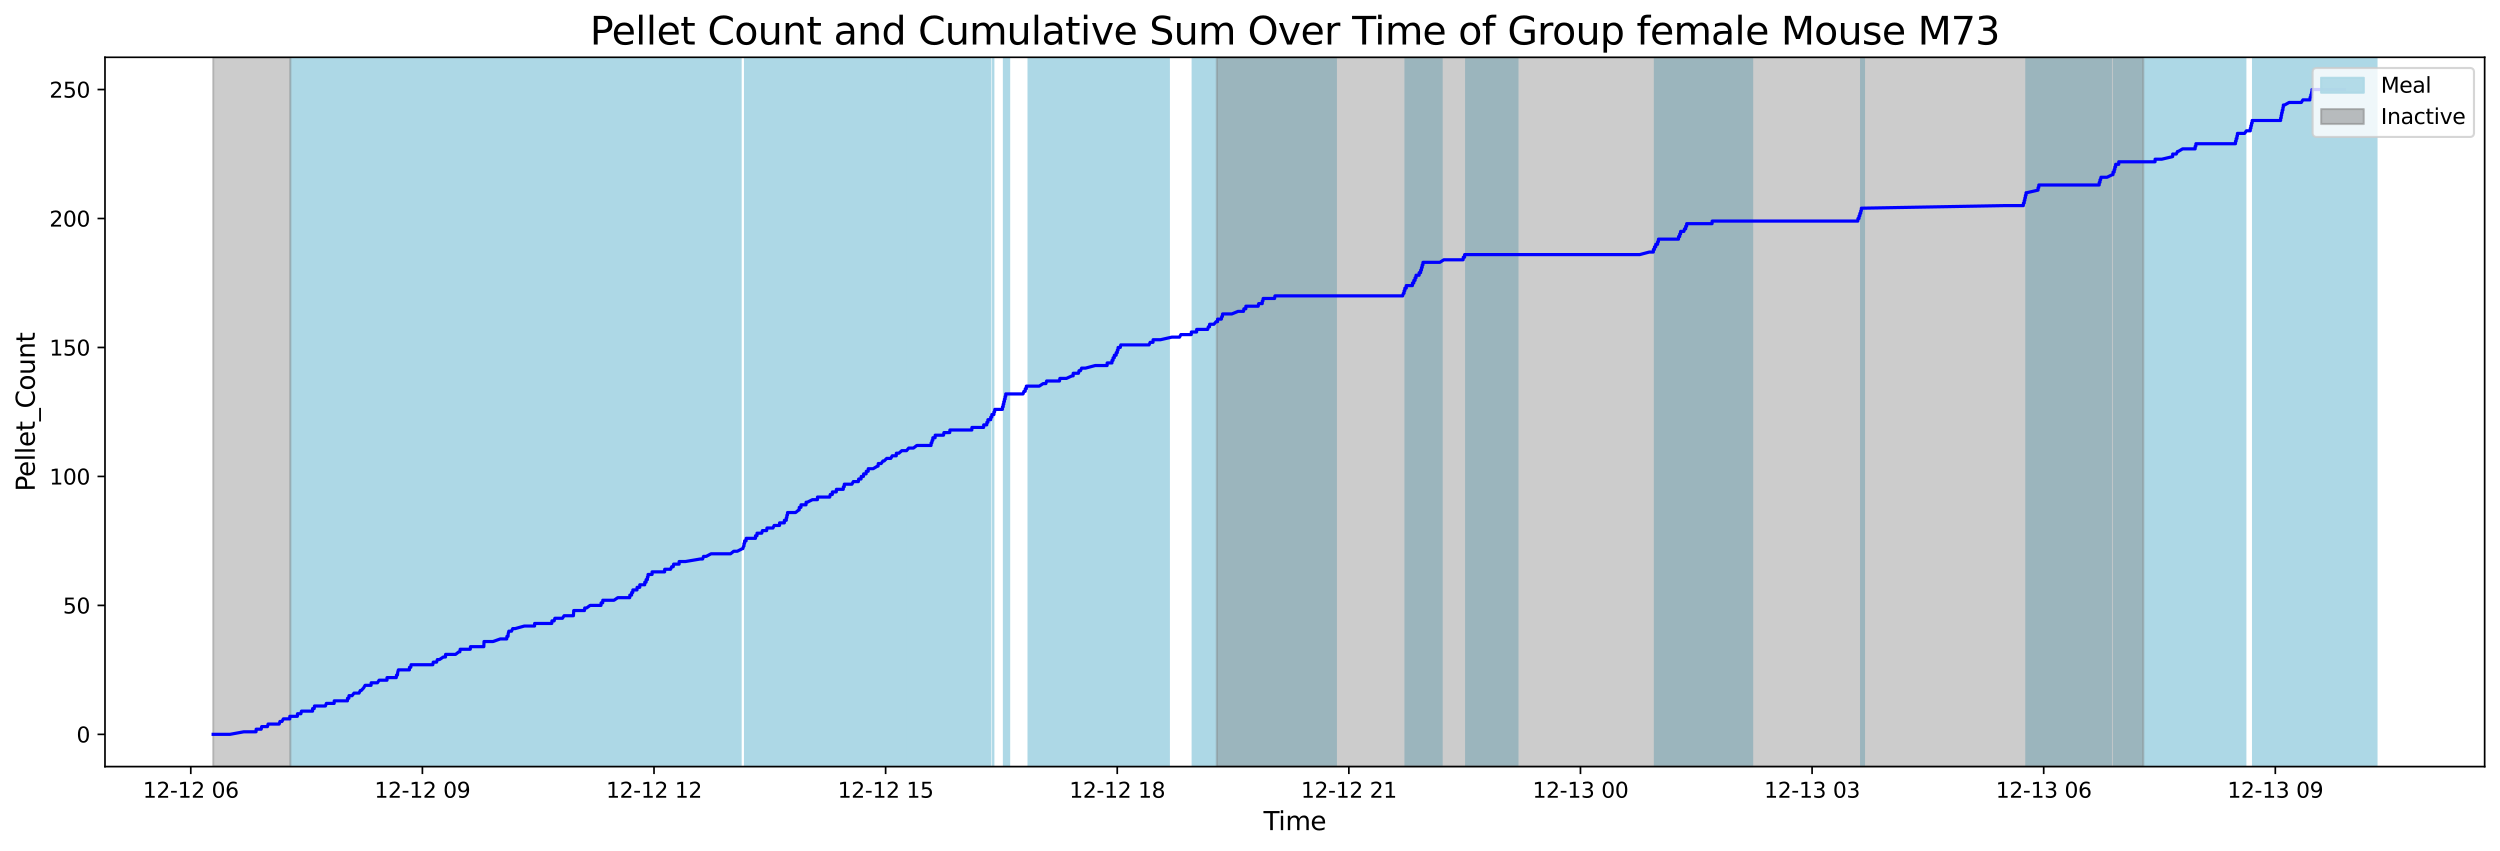 <?xml version="1.0" encoding="utf-8" standalone="no"?>
<!DOCTYPE svg PUBLIC "-//W3C//DTD SVG 1.1//EN"
  "http://www.w3.org/Graphics/SVG/1.1/DTD/svg11.dtd">
<svg xmlns:xlink="http://www.w3.org/1999/xlink" width="1172.435pt" height="399.009pt" viewBox="0 0 1172.435 399.009" xmlns="http://www.w3.org/2000/svg" version="1.1">
 <defs>
  <style type="text/css">*{stroke-linejoin: round; stroke-linecap: butt}</style>
 </defs>
 <g id="figure_1">
  <g id="patch_1">
   <path d="M 0 399.009 
L 1172.435 399.009 
L 1172.435 0 
L 0 0 
z
" style="fill: #ffffff"/>
  </g>
  <g id="axes_1">
   <g id="patch_2">
    <path d="M 49.235 359.517 
L 1165.235 359.517 
L 1165.235 26.877 
L 49.235 26.877 
z
" style="fill: #ffffff"/>
   </g>
   <g id="patch_3">
    <path d="M 160.241 359.517 
L 160.241 26.877 
L 150.719 26.877 
L 150.719 359.517 
z
" clip-path="url(#pb0c35f454e)" style="fill: #add8e6; stroke: #add8e6; stroke-linejoin: miter"/>
   </g>
   <g id="patch_4">
    <path d="M 167.392 359.517 
L 167.392 26.877 
L 136.395 26.877 
L 136.395 359.517 
z
" clip-path="url(#pb0c35f454e)" style="fill: #add8e6; stroke: #add8e6; stroke-linejoin: miter"/>
   </g>
   <g id="patch_5">
    <path d="M 191.268 359.517 
L 191.268 26.877 
L 165.254 26.877 
L 165.254 359.517 
z
" clip-path="url(#pb0c35f454e)" style="fill: #add8e6; stroke: #add8e6; stroke-linejoin: miter"/>
   </g>
   <g id="patch_6">
    <path d="M 205.731 359.517 
L 205.731 26.877 
L 177.49 26.877 
L 177.49 359.517 
z
" clip-path="url(#pb0c35f454e)" style="fill: #add8e6; stroke: #add8e6; stroke-linejoin: miter"/>
   </g>
   <g id="patch_7">
    <path d="M 216.01 359.517 
L 216.01 26.877 
L 188.35 26.877 
L 188.35 359.517 
z
" clip-path="url(#pb0c35f454e)" style="fill: #add8e6; stroke: #add8e6; stroke-linejoin: miter"/>
   </g>
   <g id="patch_8">
    <path d="M 206.771 359.517 
L 206.771 26.877 
L 194.76 26.877 
L 194.76 359.517 
z
" clip-path="url(#pb0c35f454e)" style="fill: #add8e6; stroke: #add8e6; stroke-linejoin: miter"/>
   </g>
   <g id="patch_9">
    <path d="M 242.441 359.517 
L 242.441 26.877 
L 210.014 26.877 
L 210.014 359.517 
z
" clip-path="url(#pb0c35f454e)" style="fill: #add8e6; stroke: #add8e6; stroke-linejoin: miter"/>
   </g>
   <g id="patch_10">
    <path d="M 249.682 359.517 
L 249.682 26.877 
L 224.933 26.877 
L 224.933 359.517 
z
" clip-path="url(#pb0c35f454e)" style="fill: #add8e6; stroke: #add8e6; stroke-linejoin: miter"/>
   </g>
   <g id="patch_11">
    <path d="M 229.25 359.517 
L 229.25 26.877 
L 229.69 26.877 
L 229.69 359.517 
z
" clip-path="url(#pb0c35f454e)" style="fill: #add8e6; stroke: #add8e6; stroke-linejoin: miter"/>
   </g>
   <g id="patch_12">
    <path d="M 269.144 359.517 
L 269.144 26.877 
L 240.814 26.877 
L 240.814 359.517 
z
" clip-path="url(#pb0c35f454e)" style="fill: #add8e6; stroke: #add8e6; stroke-linejoin: miter"/>
   </g>
   <g id="patch_13">
    <path d="M 299.075 359.517 
L 299.075 26.877 
L 269.546 26.877 
L 269.546 359.517 
z
" clip-path="url(#pb0c35f454e)" style="fill: #add8e6; stroke: #add8e6; stroke-linejoin: miter"/>
   </g>
   <g id="patch_14">
    <path d="M 324.249 359.517 
L 324.249 26.877 
L 298.077 26.877 
L 298.077 359.517 
z
" clip-path="url(#pb0c35f454e)" style="fill: #add8e6; stroke: #add8e6; stroke-linejoin: miter"/>
   </g>
   <g id="patch_15">
    <path d="M 299.089 359.517 
L 299.089 26.877 
L 298.349 26.877 
L 298.349 359.517 
z
" clip-path="url(#pb0c35f454e)" style="fill: #add8e6; stroke: #add8e6; stroke-linejoin: miter"/>
   </g>
   <g id="patch_16">
    <path d="M 302.321 359.517 
L 302.321 26.877 
L 302.856 26.877 
L 302.856 359.517 
z
" clip-path="url(#pb0c35f454e)" style="fill: #add8e6; stroke: #add8e6; stroke-linejoin: miter"/>
   </g>
   <g id="patch_17">
    <path d="M 303.5 359.517 
L 303.5 26.877 
L 304.655 26.877 
L 304.655 359.517 
z
" clip-path="url(#pb0c35f454e)" style="fill: #add8e6; stroke: #add8e6; stroke-linejoin: miter"/>
   </g>
   <g id="patch_18">
    <path d="M 347.327 359.517 
L 347.327 26.877 
L 319.051 26.877 
L 319.051 359.517 
z
" clip-path="url(#pb0c35f454e)" style="fill: #add8e6; stroke: #add8e6; stroke-linejoin: miter"/>
   </g>
   <g id="patch_19">
    <path d="M 363.01 359.517 
L 363.01 26.877 
L 356.113 26.877 
L 356.113 359.517 
z
" clip-path="url(#pb0c35f454e)" style="fill: #add8e6; stroke: #add8e6; stroke-linejoin: miter"/>
   </g>
   <g id="patch_20">
    <path d="M 382.633 359.517 
L 382.633 26.877 
L 349.393 26.877 
L 349.393 359.517 
z
" clip-path="url(#pb0c35f454e)" style="fill: #add8e6; stroke: #add8e6; stroke-linejoin: miter"/>
   </g>
   <g id="patch_21">
    <path d="M 371.075 359.517 
L 371.075 26.877 
L 369.996 26.877 
L 369.996 359.517 
z
" clip-path="url(#pb0c35f454e)" style="fill: #add8e6; stroke: #add8e6; stroke-linejoin: miter"/>
   </g>
   <g id="patch_22">
    <path d="M 409.074 359.517 
L 409.074 26.877 
L 376.208 26.877 
L 376.208 359.517 
z
" clip-path="url(#pb0c35f454e)" style="fill: #add8e6; stroke: #add8e6; stroke-linejoin: miter"/>
   </g>
   <g id="patch_23">
    <path d="M 415.541 359.517 
L 415.541 26.877 
L 383.813 26.877 
L 383.813 359.517 
z
" clip-path="url(#pb0c35f454e)" style="fill: #add8e6; stroke: #add8e6; stroke-linejoin: miter"/>
   </g>
   <g id="patch_24">
    <path d="M 402.042 359.517 
L 402.042 26.877 
L 392.457 26.877 
L 392.457 359.517 
z
" clip-path="url(#pb0c35f454e)" style="fill: #add8e6; stroke: #add8e6; stroke-linejoin: miter"/>
   </g>
   <g id="patch_25">
    <path d="M 430.044 359.517 
L 430.044 26.877 
L 396.727 26.877 
L 396.727 359.517 
z
" clip-path="url(#pb0c35f454e)" style="fill: #add8e6; stroke: #add8e6; stroke-linejoin: miter"/>
   </g>
   <g id="patch_26">
    <path d="M 437.205 359.517 
L 437.205 26.877 
L 408.326 26.877 
L 408.326 359.517 
z
" clip-path="url(#pb0c35f454e)" style="fill: #add8e6; stroke: #add8e6; stroke-linejoin: miter"/>
   </g>
   <g id="patch_27">
    <path d="M 411.182 359.517 
L 411.182 26.877 
L 408.408 26.877 
L 408.408 359.517 
z
" clip-path="url(#pb0c35f454e)" style="fill: #add8e6; stroke: #add8e6; stroke-linejoin: miter"/>
   </g>
   <g id="patch_28">
    <path d="M 446.025 359.517 
L 446.025 26.877 
L 416.814 26.877 
L 416.814 359.517 
z
" clip-path="url(#pb0c35f454e)" style="fill: #add8e6; stroke: #add8e6; stroke-linejoin: miter"/>
   </g>
   <g id="patch_29">
    <path d="M 452.945 359.517 
L 452.945 26.877 
L 425.417 26.877 
L 425.417 359.517 
z
" clip-path="url(#pb0c35f454e)" style="fill: #add8e6; stroke: #add8e6; stroke-linejoin: miter"/>
   </g>
   <g id="patch_30">
    <path d="M 464.461 359.517 
L 464.461 26.877 
L 439.375 26.877 
L 439.375 359.517 
z
" clip-path="url(#pb0c35f454e)" style="fill: #add8e6; stroke: #add8e6; stroke-linejoin: miter"/>
   </g>
   <g id="patch_31">
    <path d="M 445.671 359.517 
L 445.671 26.877 
L 438.514 26.877 
L 438.514 359.517 
z
" clip-path="url(#pb0c35f454e)" style="fill: #add8e6; stroke: #add8e6; stroke-linejoin: miter"/>
   </g>
   <g id="patch_32">
    <path d="M 463.813 359.517 
L 463.813 26.877 
L 464.082 26.877 
L 464.082 359.517 
z
" clip-path="url(#pb0c35f454e)" style="fill: #add8e6; stroke: #add8e6; stroke-linejoin: miter"/>
   </g>
   <g id="patch_33">
    <path d="M 465.847 359.517 
L 465.847 26.877 
L 465.746 26.877 
L 465.746 359.517 
z
" clip-path="url(#pb0c35f454e)" style="fill: #add8e6; stroke: #add8e6; stroke-linejoin: miter"/>
   </g>
   <g id="patch_34">
    <path d="M 473.253 359.517 
L 473.253 26.877 
L 470.813 26.877 
L 470.813 359.517 
z
" clip-path="url(#pb0c35f454e)" style="fill: #add8e6; stroke: #add8e6; stroke-linejoin: miter"/>
   </g>
   <g id="patch_35">
    <path d="M 471.758 359.517 
L 471.758 26.877 
L 471.889 26.877 
L 471.889 359.517 
z
" clip-path="url(#pb0c35f454e)" style="fill: #add8e6; stroke: #add8e6; stroke-linejoin: miter"/>
   </g>
   <g id="patch_36">
    <path d="M 504.041 359.517 
L 504.041 26.877 
L 482.365 26.877 
L 482.365 359.517 
z
" clip-path="url(#pb0c35f454e)" style="fill: #add8e6; stroke: #add8e6; stroke-linejoin: miter"/>
   </g>
   <g id="patch_37">
    <path d="M 523.719 359.517 
L 523.719 26.877 
L 507.131 26.877 
L 507.131 359.517 
z
" clip-path="url(#pb0c35f454e)" style="fill: #add8e6; stroke: #add8e6; stroke-linejoin: miter"/>
   </g>
   <g id="patch_38">
    <path d="M 537.247 359.517 
L 537.247 26.877 
L 504.154 26.877 
L 504.154 359.517 
z
" clip-path="url(#pb0c35f454e)" style="fill: #add8e6; stroke: #add8e6; stroke-linejoin: miter"/>
   </g>
   <g id="patch_39">
    <path d="M 548.159 359.517 
L 548.159 26.877 
L 520.002 26.877 
L 520.002 359.517 
z
" clip-path="url(#pb0c35f454e)" style="fill: #add8e6; stroke: #add8e6; stroke-linejoin: miter"/>
   </g>
   <g id="patch_40">
    <path d="M 522.265 359.517 
L 522.265 26.877 
L 522.967 26.877 
L 522.967 359.517 
z
" clip-path="url(#pb0c35f454e)" style="fill: #add8e6; stroke: #add8e6; stroke-linejoin: miter"/>
   </g>
   <g id="patch_41">
    <path d="M 524.049 359.517 
L 524.049 26.877 
L 525.023 26.877 
L 525.023 359.517 
z
" clip-path="url(#pb0c35f454e)" style="fill: #add8e6; stroke: #add8e6; stroke-linejoin: miter"/>
   </g>
   <g id="patch_42">
    <path d="M 588.319 359.517 
L 588.319 26.877 
L 559.327 26.877 
L 559.327 359.517 
z
" clip-path="url(#pb0c35f454e)" style="fill: #add8e6; stroke: #add8e6; stroke-linejoin: miter"/>
   </g>
   <g id="patch_43">
    <path d="M 584.071 359.517 
L 584.071 26.877 
L 568.379 26.877 
L 568.379 359.517 
z
" clip-path="url(#pb0c35f454e)" style="fill: #add8e6; stroke: #add8e6; stroke-linejoin: miter"/>
   </g>
   <g id="patch_44">
    <path d="M 604.823 359.517 
L 604.823 26.877 
L 571.979 26.877 
L 571.979 359.517 
z
" clip-path="url(#pb0c35f454e)" style="fill: #add8e6; stroke: #add8e6; stroke-linejoin: miter"/>
   </g>
   <g id="patch_45">
    <path d="M 583.725 359.517 
L 583.725 26.877 
L 578.133 26.877 
L 578.133 359.517 
z
" clip-path="url(#pb0c35f454e)" style="fill: #add8e6; stroke: #add8e6; stroke-linejoin: miter"/>
   </g>
   <g id="patch_46">
    <path d="M 626.487 359.517 
L 626.487 26.877 
L 598.958 26.877 
L 598.958 359.517 
z
" clip-path="url(#pb0c35f454e)" style="fill: #add8e6; stroke: #add8e6; stroke-linejoin: miter"/>
   </g>
   <g id="patch_47">
    <path d="M 676.083 359.517 
L 676.083 26.877 
L 659.144 26.877 
L 659.144 359.517 
z
" clip-path="url(#pb0c35f454e)" style="fill: #add8e6; stroke: #add8e6; stroke-linejoin: miter"/>
   </g>
   <g id="patch_48">
    <path d="M 663.119 359.517 
L 663.119 26.877 
L 664.492 26.877 
L 664.492 359.517 
z
" clip-path="url(#pb0c35f454e)" style="fill: #add8e6; stroke: #add8e6; stroke-linejoin: miter"/>
   </g>
   <g id="patch_49">
    <path d="M 666.427 359.517 
L 666.427 26.877 
L 667.023 26.877 
L 667.023 359.517 
z
" clip-path="url(#pb0c35f454e)" style="fill: #add8e6; stroke: #add8e6; stroke-linejoin: miter"/>
   </g>
   <g id="patch_50">
    <path d="M 667.675 359.517 
L 667.675 26.877 
L 667.632 26.877 
L 667.632 359.517 
z
" clip-path="url(#pb0c35f454e)" style="fill: #add8e6; stroke: #add8e6; stroke-linejoin: miter"/>
   </g>
   <g id="patch_51">
    <path d="M 711.634 359.517 
L 711.634 26.877 
L 687.578 26.877 
L 687.578 359.517 
z
" clip-path="url(#pb0c35f454e)" style="fill: #add8e6; stroke: #add8e6; stroke-linejoin: miter"/>
   </g>
   <g id="patch_52">
    <path d="M 808.025 359.517 
L 808.025 26.877 
L 776.095 26.877 
L 776.095 359.517 
z
" clip-path="url(#pb0c35f454e)" style="fill: #add8e6; stroke: #add8e6; stroke-linejoin: miter"/>
   </g>
   <g id="patch_53">
    <path d="M 777.084 359.517 
L 777.084 26.877 
L 777.133 26.877 
L 777.133 359.517 
z
" clip-path="url(#pb0c35f454e)" style="fill: #add8e6; stroke: #add8e6; stroke-linejoin: miter"/>
   </g>
   <g id="patch_54">
    <path d="M 821.703 359.517 
L 821.703 26.877 
L 788.681 26.877 
L 788.681 359.517 
z
" clip-path="url(#pb0c35f454e)" style="fill: #add8e6; stroke: #add8e6; stroke-linejoin: miter"/>
   </g>
   <g id="patch_55">
    <path d="M 807.661 359.517 
L 807.661 26.877 
L 791.261 26.877 
L 791.261 359.517 
z
" clip-path="url(#pb0c35f454e)" style="fill: #add8e6; stroke: #add8e6; stroke-linejoin: miter"/>
   </g>
   <g id="patch_56">
    <path d="M 872.848 359.517 
L 872.848 26.877 
L 872.806 26.877 
L 872.806 359.517 
z
" clip-path="url(#pb0c35f454e)" style="fill: #add8e6; stroke: #add8e6; stroke-linejoin: miter"/>
   </g>
   <g id="patch_57">
    <path d="M 874.157 359.517 
L 874.157 26.877 
L 873.508 26.877 
L 873.508 359.517 
z
" clip-path="url(#pb0c35f454e)" style="fill: #add8e6; stroke: #add8e6; stroke-linejoin: miter"/>
   </g>
   <g id="patch_58">
    <path d="M 974.246 359.517 
L 974.246 26.877 
L 950.311 26.877 
L 950.311 359.517 
z
" clip-path="url(#pb0c35f454e)" style="fill: #add8e6; stroke: #add8e6; stroke-linejoin: miter"/>
   </g>
   <g id="patch_59">
    <path d="M 951.127 359.517 
L 951.127 26.877 
L 950.615 26.877 
L 950.615 359.517 
z
" clip-path="url(#pb0c35f454e)" style="fill: #add8e6; stroke: #add8e6; stroke-linejoin: miter"/>
   </g>
   <g id="patch_60">
    <path d="M 989.956 359.517 
L 989.956 26.877 
L 956.589 26.877 
L 956.589 359.517 
z
" clip-path="url(#pb0c35f454e)" style="fill: #add8e6; stroke: #add8e6; stroke-linejoin: miter"/>
   </g>
   <g id="patch_61">
    <path d="M 985.18 359.517 
L 985.18 26.877 
L 985.464 26.877 
L 985.464 359.517 
z
" clip-path="url(#pb0c35f454e)" style="fill: #add8e6; stroke: #add8e6; stroke-linejoin: miter"/>
   </g>
   <g id="patch_62">
    <path d="M 1025.107 359.517 
L 1025.107 26.877 
L 991.325 26.877 
L 991.325 359.517 
z
" clip-path="url(#pb0c35f454e)" style="fill: #add8e6; stroke: #add8e6; stroke-linejoin: miter"/>
   </g>
   <g id="patch_63">
    <path d="M 994.518 359.517 
L 994.518 26.877 
L 992.486 26.877 
L 992.486 359.517 
z
" clip-path="url(#pb0c35f454e)" style="fill: #add8e6; stroke: #add8e6; stroke-linejoin: miter"/>
   </g>
   <g id="patch_64">
    <path d="M 1053.006 359.517 
L 1053.006 26.877 
L 1019.414 26.877 
L 1019.414 359.517 
z
" clip-path="url(#pb0c35f454e)" style="fill: #add8e6; stroke: #add8e6; stroke-linejoin: miter"/>
   </g>
   <g id="patch_65">
    <path d="M 1048.836 359.517 
L 1048.836 26.877 
L 1049.5 26.877 
L 1049.5 359.517 
z
" clip-path="url(#pb0c35f454e)" style="fill: #add8e6; stroke: #add8e6; stroke-linejoin: miter"/>
   </g>
   <g id="patch_66">
    <path d="M 1088.006 359.517 
L 1088.006 26.877 
L 1056.619 26.877 
L 1056.619 359.517 
z
" clip-path="url(#pb0c35f454e)" style="fill: #add8e6; stroke: #add8e6; stroke-linejoin: miter"/>
   </g>
   <g id="patch_67">
    <path d="M 1069.971 359.517 
L 1069.971 26.877 
L 1070.679 26.877 
L 1070.679 359.517 
z
" clip-path="url(#pb0c35f454e)" style="fill: #add8e6; stroke: #add8e6; stroke-linejoin: miter"/>
   </g>
   <g id="patch_68">
    <path d="M 1071.369 359.517 
L 1071.369 26.877 
L 1071.606 26.877 
L 1071.606 359.517 
z
" clip-path="url(#pb0c35f454e)" style="fill: #add8e6; stroke: #add8e6; stroke-linejoin: miter"/>
   </g>
   <g id="patch_69">
    <path d="M 1114.508 359.517 
L 1114.508 26.877 
L 1084.784 26.877 
L 1084.784 359.517 
z
" clip-path="url(#pb0c35f454e)" style="fill: #add8e6; stroke: #add8e6; stroke-linejoin: miter"/>
   </g>
   <g id="patch_70">
    <path d="M 99.962 359.517 
L 99.962 26.877 
L 136.169 26.877 
L 136.169 359.517 
z
" clip-path="url(#pb0c35f454e)" style="fill: #808080; opacity: 0.4; stroke: #808080; stroke-linejoin: miter"/>
   </g>
   <g id="patch_71">
    <path d="M 570.654 359.517 
L 570.654 26.877 
L 1005.138 26.877 
L 1005.138 359.517 
z
" clip-path="url(#pb0c35f454e)" style="fill: #808080; opacity: 0.4; stroke: #808080; stroke-linejoin: miter"/>
   </g>
   <g id="matplotlib.axis_1">
    <g id="xtick_1">
     <g id="line2d_1">
      <defs>
       <path id="mc69d408476" d="M 0 0 
L 0 3.5 
" style="stroke: #000000; stroke-width: 0.8"/>
      </defs>
      <g>
       <use xlink:href="#mc69d408476" x="89.472" y="359.517" style="stroke: #000000; stroke-width: 0.8"/>
      </g>
     </g>
     <g id="text_1">
      <!-- 12-12 06 -->
      <g transform="translate(66.992 374.116) scale(0.1 -0.1)">
       <defs>
        <path id="DejaVuSans-31" d="M 794 531 
L 1825 531 
L 1825 4091 
L 703 3866 
L 703 4441 
L 1819 4666 
L 2450 4666 
L 2450 531 
L 3481 531 
L 3481 0 
L 794 0 
L 794 531 
z
" transform="scale(0.016)"/>
        <path id="DejaVuSans-32" d="M 1228 531 
L 3431 531 
L 3431 0 
L 469 0 
L 469 531 
Q 828 903 1448 1529 
Q 2069 2156 2228 2338 
Q 2531 2678 2651 2914 
Q 2772 3150 2772 3378 
Q 2772 3750 2511 3984 
Q 2250 4219 1831 4219 
Q 1534 4219 1204 4116 
Q 875 4013 500 3803 
L 500 4441 
Q 881 4594 1212 4672 
Q 1544 4750 1819 4750 
Q 2544 4750 2975 4387 
Q 3406 4025 3406 3419 
Q 3406 3131 3298 2873 
Q 3191 2616 2906 2266 
Q 2828 2175 2409 1742 
Q 1991 1309 1228 531 
z
" transform="scale(0.016)"/>
        <path id="DejaVuSans-2d" d="M 313 2009 
L 1997 2009 
L 1997 1497 
L 313 1497 
L 313 2009 
z
" transform="scale(0.016)"/>
        <path id="DejaVuSans-20" transform="scale(0.016)"/>
        <path id="DejaVuSans-30" d="M 2034 4250 
Q 1547 4250 1301 3770 
Q 1056 3291 1056 2328 
Q 1056 1369 1301 889 
Q 1547 409 2034 409 
Q 2525 409 2770 889 
Q 3016 1369 3016 2328 
Q 3016 3291 2770 3770 
Q 2525 4250 2034 4250 
z
M 2034 4750 
Q 2819 4750 3233 4129 
Q 3647 3509 3647 2328 
Q 3647 1150 3233 529 
Q 2819 -91 2034 -91 
Q 1250 -91 836 529 
Q 422 1150 422 2328 
Q 422 3509 836 4129 
Q 1250 4750 2034 4750 
z
" transform="scale(0.016)"/>
        <path id="DejaVuSans-36" d="M 2113 2584 
Q 1688 2584 1439 2293 
Q 1191 2003 1191 1497 
Q 1191 994 1439 701 
Q 1688 409 2113 409 
Q 2538 409 2786 701 
Q 3034 994 3034 1497 
Q 3034 2003 2786 2293 
Q 2538 2584 2113 2584 
z
M 3366 4563 
L 3366 3988 
Q 3128 4100 2886 4159 
Q 2644 4219 2406 4219 
Q 1781 4219 1451 3797 
Q 1122 3375 1075 2522 
Q 1259 2794 1537 2939 
Q 1816 3084 2150 3084 
Q 2853 3084 3261 2657 
Q 3669 2231 3669 1497 
Q 3669 778 3244 343 
Q 2819 -91 2113 -91 
Q 1303 -91 875 529 
Q 447 1150 447 2328 
Q 447 3434 972 4092 
Q 1497 4750 2381 4750 
Q 2619 4750 2861 4703 
Q 3103 4656 3366 4563 
z
" transform="scale(0.016)"/>
       </defs>
       <use xlink:href="#DejaVuSans-31"/>
       <use xlink:href="#DejaVuSans-32" x="63.623"/>
       <use xlink:href="#DejaVuSans-2d" x="127.246"/>
       <use xlink:href="#DejaVuSans-31" x="163.33"/>
       <use xlink:href="#DejaVuSans-32" x="226.953"/>
       <use xlink:href="#DejaVuSans-20" x="290.576"/>
       <use xlink:href="#DejaVuSans-30" x="322.363"/>
       <use xlink:href="#DejaVuSans-36" x="385.986"/>
      </g>
     </g>
    </g>
    <g id="xtick_2">
     <g id="line2d_2">
      <g>
       <use xlink:href="#mc69d408476" x="198.093" y="359.517" style="stroke: #000000; stroke-width: 0.8"/>
      </g>
     </g>
     <g id="text_2">
      <!-- 12-12 09 -->
      <g transform="translate(175.613 374.116) scale(0.1 -0.1)">
       <defs>
        <path id="DejaVuSans-39" d="M 703 97 
L 703 672 
Q 941 559 1184 500 
Q 1428 441 1663 441 
Q 2288 441 2617 861 
Q 2947 1281 2994 2138 
Q 2813 1869 2534 1725 
Q 2256 1581 1919 1581 
Q 1219 1581 811 2004 
Q 403 2428 403 3163 
Q 403 3881 828 4315 
Q 1253 4750 1959 4750 
Q 2769 4750 3195 4129 
Q 3622 3509 3622 2328 
Q 3622 1225 3098 567 
Q 2575 -91 1691 -91 
Q 1453 -91 1209 -44 
Q 966 3 703 97 
z
M 1959 2075 
Q 2384 2075 2632 2365 
Q 2881 2656 2881 3163 
Q 2881 3666 2632 3958 
Q 2384 4250 1959 4250 
Q 1534 4250 1286 3958 
Q 1038 3666 1038 3163 
Q 1038 2656 1286 2365 
Q 1534 2075 1959 2075 
z
" transform="scale(0.016)"/>
       </defs>
       <use xlink:href="#DejaVuSans-31"/>
       <use xlink:href="#DejaVuSans-32" x="63.623"/>
       <use xlink:href="#DejaVuSans-2d" x="127.246"/>
       <use xlink:href="#DejaVuSans-31" x="163.33"/>
       <use xlink:href="#DejaVuSans-32" x="226.953"/>
       <use xlink:href="#DejaVuSans-20" x="290.576"/>
       <use xlink:href="#DejaVuSans-30" x="322.363"/>
       <use xlink:href="#DejaVuSans-39" x="385.986"/>
      </g>
     </g>
    </g>
    <g id="xtick_3">
     <g id="line2d_3">
      <g>
       <use xlink:href="#mc69d408476" x="306.715" y="359.517" style="stroke: #000000; stroke-width: 0.8"/>
      </g>
     </g>
     <g id="text_3">
      <!-- 12-12 12 -->
      <g transform="translate(284.234 374.116) scale(0.1 -0.1)">
       <use xlink:href="#DejaVuSans-31"/>
       <use xlink:href="#DejaVuSans-32" x="63.623"/>
       <use xlink:href="#DejaVuSans-2d" x="127.246"/>
       <use xlink:href="#DejaVuSans-31" x="163.33"/>
       <use xlink:href="#DejaVuSans-32" x="226.953"/>
       <use xlink:href="#DejaVuSans-20" x="290.576"/>
       <use xlink:href="#DejaVuSans-31" x="322.363"/>
       <use xlink:href="#DejaVuSans-32" x="385.986"/>
      </g>
     </g>
    </g>
    <g id="xtick_4">
     <g id="line2d_4">
      <g>
       <use xlink:href="#mc69d408476" x="415.336" y="359.517" style="stroke: #000000; stroke-width: 0.8"/>
      </g>
     </g>
     <g id="text_4">
      <!-- 12-12 15 -->
      <g transform="translate(392.855 374.116) scale(0.1 -0.1)">
       <defs>
        <path id="DejaVuSans-35" d="M 691 4666 
L 3169 4666 
L 3169 4134 
L 1269 4134 
L 1269 2991 
Q 1406 3038 1543 3061 
Q 1681 3084 1819 3084 
Q 2600 3084 3056 2656 
Q 3513 2228 3513 1497 
Q 3513 744 3044 326 
Q 2575 -91 1722 -91 
Q 1428 -91 1123 -41 
Q 819 9 494 109 
L 494 744 
Q 775 591 1075 516 
Q 1375 441 1709 441 
Q 2250 441 2565 725 
Q 2881 1009 2881 1497 
Q 2881 1984 2565 2268 
Q 2250 2553 1709 2553 
Q 1456 2553 1204 2497 
Q 953 2441 691 2322 
L 691 4666 
z
" transform="scale(0.016)"/>
       </defs>
       <use xlink:href="#DejaVuSans-31"/>
       <use xlink:href="#DejaVuSans-32" x="63.623"/>
       <use xlink:href="#DejaVuSans-2d" x="127.246"/>
       <use xlink:href="#DejaVuSans-31" x="163.33"/>
       <use xlink:href="#DejaVuSans-32" x="226.953"/>
       <use xlink:href="#DejaVuSans-20" x="290.576"/>
       <use xlink:href="#DejaVuSans-31" x="322.363"/>
       <use xlink:href="#DejaVuSans-35" x="385.986"/>
      </g>
     </g>
    </g>
    <g id="xtick_5">
     <g id="line2d_5">
      <g>
       <use xlink:href="#mc69d408476" x="523.957" y="359.517" style="stroke: #000000; stroke-width: 0.8"/>
      </g>
     </g>
     <g id="text_5">
      <!-- 12-12 18 -->
      <g transform="translate(501.476 374.116) scale(0.1 -0.1)">
       <defs>
        <path id="DejaVuSans-38" d="M 2034 2216 
Q 1584 2216 1326 1975 
Q 1069 1734 1069 1313 
Q 1069 891 1326 650 
Q 1584 409 2034 409 
Q 2484 409 2743 651 
Q 3003 894 3003 1313 
Q 3003 1734 2745 1975 
Q 2488 2216 2034 2216 
z
M 1403 2484 
Q 997 2584 770 2862 
Q 544 3141 544 3541 
Q 544 4100 942 4425 
Q 1341 4750 2034 4750 
Q 2731 4750 3128 4425 
Q 3525 4100 3525 3541 
Q 3525 3141 3298 2862 
Q 3072 2584 2669 2484 
Q 3125 2378 3379 2068 
Q 3634 1759 3634 1313 
Q 3634 634 3220 271 
Q 2806 -91 2034 -91 
Q 1263 -91 848 271 
Q 434 634 434 1313 
Q 434 1759 690 2068 
Q 947 2378 1403 2484 
z
M 1172 3481 
Q 1172 3119 1398 2916 
Q 1625 2713 2034 2713 
Q 2441 2713 2670 2916 
Q 2900 3119 2900 3481 
Q 2900 3844 2670 4047 
Q 2441 4250 2034 4250 
Q 1625 4250 1398 4047 
Q 1172 3844 1172 3481 
z
" transform="scale(0.016)"/>
       </defs>
       <use xlink:href="#DejaVuSans-31"/>
       <use xlink:href="#DejaVuSans-32" x="63.623"/>
       <use xlink:href="#DejaVuSans-2d" x="127.246"/>
       <use xlink:href="#DejaVuSans-31" x="163.33"/>
       <use xlink:href="#DejaVuSans-32" x="226.953"/>
       <use xlink:href="#DejaVuSans-20" x="290.576"/>
       <use xlink:href="#DejaVuSans-31" x="322.363"/>
       <use xlink:href="#DejaVuSans-38" x="385.986"/>
      </g>
     </g>
    </g>
    <g id="xtick_6">
     <g id="line2d_6">
      <g>
       <use xlink:href="#mc69d408476" x="632.578" y="359.517" style="stroke: #000000; stroke-width: 0.8"/>
      </g>
     </g>
     <g id="text_6">
      <!-- 12-12 21 -->
      <g transform="translate(610.097 374.116) scale(0.1 -0.1)">
       <use xlink:href="#DejaVuSans-31"/>
       <use xlink:href="#DejaVuSans-32" x="63.623"/>
       <use xlink:href="#DejaVuSans-2d" x="127.246"/>
       <use xlink:href="#DejaVuSans-31" x="163.33"/>
       <use xlink:href="#DejaVuSans-32" x="226.953"/>
       <use xlink:href="#DejaVuSans-20" x="290.576"/>
       <use xlink:href="#DejaVuSans-32" x="322.363"/>
       <use xlink:href="#DejaVuSans-31" x="385.986"/>
      </g>
     </g>
    </g>
    <g id="xtick_7">
     <g id="line2d_7">
      <g>
       <use xlink:href="#mc69d408476" x="741.199" y="359.517" style="stroke: #000000; stroke-width: 0.8"/>
      </g>
     </g>
     <g id="text_7">
      <!-- 12-13 00 -->
      <g transform="translate(718.719 374.116) scale(0.1 -0.1)">
       <defs>
        <path id="DejaVuSans-33" d="M 2597 2516 
Q 3050 2419 3304 2112 
Q 3559 1806 3559 1356 
Q 3559 666 3084 287 
Q 2609 -91 1734 -91 
Q 1441 -91 1130 -33 
Q 819 25 488 141 
L 488 750 
Q 750 597 1062 519 
Q 1375 441 1716 441 
Q 2309 441 2620 675 
Q 2931 909 2931 1356 
Q 2931 1769 2642 2001 
Q 2353 2234 1838 2234 
L 1294 2234 
L 1294 2753 
L 1863 2753 
Q 2328 2753 2575 2939 
Q 2822 3125 2822 3475 
Q 2822 3834 2567 4026 
Q 2313 4219 1838 4219 
Q 1578 4219 1281 4162 
Q 984 4106 628 3988 
L 628 4550 
Q 988 4650 1302 4700 
Q 1616 4750 1894 4750 
Q 2613 4750 3031 4423 
Q 3450 4097 3450 3541 
Q 3450 3153 3228 2886 
Q 3006 2619 2597 2516 
z
" transform="scale(0.016)"/>
       </defs>
       <use xlink:href="#DejaVuSans-31"/>
       <use xlink:href="#DejaVuSans-32" x="63.623"/>
       <use xlink:href="#DejaVuSans-2d" x="127.246"/>
       <use xlink:href="#DejaVuSans-31" x="163.33"/>
       <use xlink:href="#DejaVuSans-33" x="226.953"/>
       <use xlink:href="#DejaVuSans-20" x="290.576"/>
       <use xlink:href="#DejaVuSans-30" x="322.363"/>
       <use xlink:href="#DejaVuSans-30" x="385.986"/>
      </g>
     </g>
    </g>
    <g id="xtick_8">
     <g id="line2d_8">
      <g>
       <use xlink:href="#mc69d408476" x="849.82" y="359.517" style="stroke: #000000; stroke-width: 0.8"/>
      </g>
     </g>
     <g id="text_8">
      <!-- 12-13 03 -->
      <g transform="translate(827.34 374.116) scale(0.1 -0.1)">
       <use xlink:href="#DejaVuSans-31"/>
       <use xlink:href="#DejaVuSans-32" x="63.623"/>
       <use xlink:href="#DejaVuSans-2d" x="127.246"/>
       <use xlink:href="#DejaVuSans-31" x="163.33"/>
       <use xlink:href="#DejaVuSans-33" x="226.953"/>
       <use xlink:href="#DejaVuSans-20" x="290.576"/>
       <use xlink:href="#DejaVuSans-30" x="322.363"/>
       <use xlink:href="#DejaVuSans-33" x="385.986"/>
      </g>
     </g>
    </g>
    <g id="xtick_9">
     <g id="line2d_9">
      <g>
       <use xlink:href="#mc69d408476" x="958.441" y="359.517" style="stroke: #000000; stroke-width: 0.8"/>
      </g>
     </g>
     <g id="text_9">
      <!-- 12-13 06 -->
      <g transform="translate(935.961 374.116) scale(0.1 -0.1)">
       <use xlink:href="#DejaVuSans-31"/>
       <use xlink:href="#DejaVuSans-32" x="63.623"/>
       <use xlink:href="#DejaVuSans-2d" x="127.246"/>
       <use xlink:href="#DejaVuSans-31" x="163.33"/>
       <use xlink:href="#DejaVuSans-33" x="226.953"/>
       <use xlink:href="#DejaVuSans-20" x="290.576"/>
       <use xlink:href="#DejaVuSans-30" x="322.363"/>
       <use xlink:href="#DejaVuSans-36" x="385.986"/>
      </g>
     </g>
    </g>
    <g id="xtick_10">
     <g id="line2d_10">
      <g>
       <use xlink:href="#mc69d408476" x="1067.062" y="359.517" style="stroke: #000000; stroke-width: 0.8"/>
      </g>
     </g>
     <g id="text_10">
      <!-- 12-13 09 -->
      <g transform="translate(1044.582 374.116) scale(0.1 -0.1)">
       <use xlink:href="#DejaVuSans-31"/>
       <use xlink:href="#DejaVuSans-32" x="63.623"/>
       <use xlink:href="#DejaVuSans-2d" x="127.246"/>
       <use xlink:href="#DejaVuSans-31" x="163.33"/>
       <use xlink:href="#DejaVuSans-33" x="226.953"/>
       <use xlink:href="#DejaVuSans-20" x="290.576"/>
       <use xlink:href="#DejaVuSans-30" x="322.363"/>
       <use xlink:href="#DejaVuSans-39" x="385.986"/>
      </g>
     </g>
    </g>
    <g id="text_11">
     <!-- Time -->
     <g transform="translate(592.555 389.313) scale(0.12 -0.12)">
      <defs>
       <path id="DejaVuSans-54" d="M -19 4666 
L 3928 4666 
L 3928 4134 
L 2272 4134 
L 2272 0 
L 1638 0 
L 1638 4134 
L -19 4134 
L -19 4666 
z
" transform="scale(0.016)"/>
       <path id="DejaVuSans-69" d="M 603 3500 
L 1178 3500 
L 1178 0 
L 603 0 
L 603 3500 
z
M 603 4863 
L 1178 4863 
L 1178 4134 
L 603 4134 
L 603 4863 
z
" transform="scale(0.016)"/>
       <path id="DejaVuSans-6d" d="M 3328 2828 
Q 3544 3216 3844 3400 
Q 4144 3584 4550 3584 
Q 5097 3584 5394 3201 
Q 5691 2819 5691 2113 
L 5691 0 
L 5113 0 
L 5113 2094 
Q 5113 2597 4934 2840 
Q 4756 3084 4391 3084 
Q 3944 3084 3684 2787 
Q 3425 2491 3425 1978 
L 3425 0 
L 2847 0 
L 2847 2094 
Q 2847 2600 2669 2842 
Q 2491 3084 2119 3084 
Q 1678 3084 1418 2786 
Q 1159 2488 1159 1978 
L 1159 0 
L 581 0 
L 581 3500 
L 1159 3500 
L 1159 2956 
Q 1356 3278 1631 3431 
Q 1906 3584 2284 3584 
Q 2666 3584 2933 3390 
Q 3200 3197 3328 2828 
z
" transform="scale(0.016)"/>
       <path id="DejaVuSans-65" d="M 3597 1894 
L 3597 1613 
L 953 1613 
Q 991 1019 1311 708 
Q 1631 397 2203 397 
Q 2534 397 2845 478 
Q 3156 559 3463 722 
L 3463 178 
Q 3153 47 2828 -22 
Q 2503 -91 2169 -91 
Q 1331 -91 842 396 
Q 353 884 353 1716 
Q 353 2575 817 3079 
Q 1281 3584 2069 3584 
Q 2775 3584 3186 3129 
Q 3597 2675 3597 1894 
z
M 3022 2063 
Q 3016 2534 2758 2815 
Q 2500 3097 2075 3097 
Q 1594 3097 1305 2825 
Q 1016 2553 972 2059 
L 3022 2063 
z
" transform="scale(0.016)"/>
      </defs>
      <use xlink:href="#DejaVuSans-54"/>
      <use xlink:href="#DejaVuSans-69" x="57.959"/>
      <use xlink:href="#DejaVuSans-6d" x="85.742"/>
      <use xlink:href="#DejaVuSans-65" x="183.154"/>
     </g>
    </g>
   </g>
   <g id="matplotlib.axis_2">
    <g id="ytick_1">
     <g id="line2d_11">
      <defs>
       <path id="mf1b4c9c651" d="M 0 0 
L -3.5 0 
" style="stroke: #000000; stroke-width: 0.8"/>
      </defs>
      <g>
       <use xlink:href="#mf1b4c9c651" x="49.235" y="344.397" style="stroke: #000000; stroke-width: 0.8"/>
      </g>
     </g>
     <g id="text_12">
      <!-- 0 -->
      <g transform="translate(35.873 348.196) scale(0.1 -0.1)">
       <use xlink:href="#DejaVuSans-30"/>
      </g>
     </g>
    </g>
    <g id="ytick_2">
     <g id="line2d_12">
      <g>
       <use xlink:href="#mf1b4c9c651" x="49.235" y="283.917" style="stroke: #000000; stroke-width: 0.8"/>
      </g>
     </g>
     <g id="text_13">
      <!-- 50 -->
      <g transform="translate(29.51 287.716) scale(0.1 -0.1)">
       <use xlink:href="#DejaVuSans-35"/>
       <use xlink:href="#DejaVuSans-30" x="63.623"/>
      </g>
     </g>
    </g>
    <g id="ytick_3">
     <g id="line2d_13">
      <g>
       <use xlink:href="#mf1b4c9c651" x="49.235" y="223.437" style="stroke: #000000; stroke-width: 0.8"/>
      </g>
     </g>
     <g id="text_14">
      <!-- 100 -->
      <g transform="translate(23.148 227.236) scale(0.1 -0.1)">
       <use xlink:href="#DejaVuSans-31"/>
       <use xlink:href="#DejaVuSans-30" x="63.623"/>
       <use xlink:href="#DejaVuSans-30" x="127.246"/>
      </g>
     </g>
    </g>
    <g id="ytick_4">
     <g id="line2d_14">
      <g>
       <use xlink:href="#mf1b4c9c651" x="49.235" y="162.957" style="stroke: #000000; stroke-width: 0.8"/>
      </g>
     </g>
     <g id="text_15">
      <!-- 150 -->
      <g transform="translate(23.148 166.756) scale(0.1 -0.1)">
       <use xlink:href="#DejaVuSans-31"/>
       <use xlink:href="#DejaVuSans-35" x="63.623"/>
       <use xlink:href="#DejaVuSans-30" x="127.246"/>
      </g>
     </g>
    </g>
    <g id="ytick_5">
     <g id="line2d_15">
      <g>
       <use xlink:href="#mf1b4c9c651" x="49.235" y="102.477" style="stroke: #000000; stroke-width: 0.8"/>
      </g>
     </g>
     <g id="text_16">
      <!-- 200 -->
      <g transform="translate(23.148 106.276) scale(0.1 -0.1)">
       <use xlink:href="#DejaVuSans-32"/>
       <use xlink:href="#DejaVuSans-30" x="63.623"/>
       <use xlink:href="#DejaVuSans-30" x="127.246"/>
      </g>
     </g>
    </g>
    <g id="ytick_6">
     <g id="line2d_16">
      <g>
       <use xlink:href="#mf1b4c9c651" x="49.235" y="41.997" style="stroke: #000000; stroke-width: 0.8"/>
      </g>
     </g>
     <g id="text_17">
      <!-- 250 -->
      <g transform="translate(23.148 45.796) scale(0.1 -0.1)">
       <use xlink:href="#DejaVuSans-32"/>
       <use xlink:href="#DejaVuSans-35" x="63.623"/>
       <use xlink:href="#DejaVuSans-30" x="127.246"/>
      </g>
     </g>
    </g>
    <g id="text_18">
     <!-- Pellet_Count -->
     <g transform="translate(16.318 230.485) rotate(-90) scale(0.12 -0.12)">
      <defs>
       <path id="DejaVuSans-50" d="M 1259 4147 
L 1259 2394 
L 2053 2394 
Q 2494 2394 2734 2622 
Q 2975 2850 2975 3272 
Q 2975 3691 2734 3919 
Q 2494 4147 2053 4147 
L 1259 4147 
z
M 628 4666 
L 2053 4666 
Q 2838 4666 3239 4311 
Q 3641 3956 3641 3272 
Q 3641 2581 3239 2228 
Q 2838 1875 2053 1875 
L 1259 1875 
L 1259 0 
L 628 0 
L 628 4666 
z
" transform="scale(0.016)"/>
       <path id="DejaVuSans-6c" d="M 603 4863 
L 1178 4863 
L 1178 0 
L 603 0 
L 603 4863 
z
" transform="scale(0.016)"/>
       <path id="DejaVuSans-74" d="M 1172 4494 
L 1172 3500 
L 2356 3500 
L 2356 3053 
L 1172 3053 
L 1172 1153 
Q 1172 725 1289 603 
Q 1406 481 1766 481 
L 2356 481 
L 2356 0 
L 1766 0 
Q 1100 0 847 248 
Q 594 497 594 1153 
L 594 3053 
L 172 3053 
L 172 3500 
L 594 3500 
L 594 4494 
L 1172 4494 
z
" transform="scale(0.016)"/>
       <path id="DejaVuSans-5f" d="M 3263 -1063 
L 3263 -1509 
L -63 -1509 
L -63 -1063 
L 3263 -1063 
z
" transform="scale(0.016)"/>
       <path id="DejaVuSans-43" d="M 4122 4306 
L 4122 3641 
Q 3803 3938 3442 4084 
Q 3081 4231 2675 4231 
Q 1875 4231 1450 3742 
Q 1025 3253 1025 2328 
Q 1025 1406 1450 917 
Q 1875 428 2675 428 
Q 3081 428 3442 575 
Q 3803 722 4122 1019 
L 4122 359 
Q 3791 134 3420 21 
Q 3050 -91 2638 -91 
Q 1578 -91 968 557 
Q 359 1206 359 2328 
Q 359 3453 968 4101 
Q 1578 4750 2638 4750 
Q 3056 4750 3426 4639 
Q 3797 4528 4122 4306 
z
" transform="scale(0.016)"/>
       <path id="DejaVuSans-6f" d="M 1959 3097 
Q 1497 3097 1228 2736 
Q 959 2375 959 1747 
Q 959 1119 1226 758 
Q 1494 397 1959 397 
Q 2419 397 2687 759 
Q 2956 1122 2956 1747 
Q 2956 2369 2687 2733 
Q 2419 3097 1959 3097 
z
M 1959 3584 
Q 2709 3584 3137 3096 
Q 3566 2609 3566 1747 
Q 3566 888 3137 398 
Q 2709 -91 1959 -91 
Q 1206 -91 779 398 
Q 353 888 353 1747 
Q 353 2609 779 3096 
Q 1206 3584 1959 3584 
z
" transform="scale(0.016)"/>
       <path id="DejaVuSans-75" d="M 544 1381 
L 544 3500 
L 1119 3500 
L 1119 1403 
Q 1119 906 1312 657 
Q 1506 409 1894 409 
Q 2359 409 2629 706 
Q 2900 1003 2900 1516 
L 2900 3500 
L 3475 3500 
L 3475 0 
L 2900 0 
L 2900 538 
Q 2691 219 2414 64 
Q 2138 -91 1772 -91 
Q 1169 -91 856 284 
Q 544 659 544 1381 
z
M 1991 3584 
L 1991 3584 
z
" transform="scale(0.016)"/>
       <path id="DejaVuSans-6e" d="M 3513 2113 
L 3513 0 
L 2938 0 
L 2938 2094 
Q 2938 2591 2744 2837 
Q 2550 3084 2163 3084 
Q 1697 3084 1428 2787 
Q 1159 2491 1159 1978 
L 1159 0 
L 581 0 
L 581 3500 
L 1159 3500 
L 1159 2956 
Q 1366 3272 1645 3428 
Q 1925 3584 2291 3584 
Q 2894 3584 3203 3211 
Q 3513 2838 3513 2113 
z
" transform="scale(0.016)"/>
      </defs>
      <use xlink:href="#DejaVuSans-50"/>
      <use xlink:href="#DejaVuSans-65" x="56.678"/>
      <use xlink:href="#DejaVuSans-6c" x="118.201"/>
      <use xlink:href="#DejaVuSans-6c" x="145.984"/>
      <use xlink:href="#DejaVuSans-65" x="173.768"/>
      <use xlink:href="#DejaVuSans-74" x="235.291"/>
      <use xlink:href="#DejaVuSans-5f" x="274.5"/>
      <use xlink:href="#DejaVuSans-43" x="324.5"/>
      <use xlink:href="#DejaVuSans-6f" x="394.324"/>
      <use xlink:href="#DejaVuSans-75" x="455.506"/>
      <use xlink:href="#DejaVuSans-6e" x="518.885"/>
      <use xlink:href="#DejaVuSans-74" x="582.264"/>
     </g>
    </g>
   </g>
   <g id="line2d_17">
    <path d="M 99.962 344.397 
L 107.777 344.397 
L 114.365 343.188 
L 120.077 343.188 
L 120.077 343.188 
L 120.138 341.978 
L 122.491 341.978 
L 122.712 340.768 
L 125.428 340.768 
L 125.73 339.559 
L 130.929 339.559 
L 131.281 338.349 
L 132.247 338.349 
L 132.881 337.14 
L 135.898 337.14 
L 135.918 335.93 
L 139.458 335.93 
L 139.518 334.72 
L 141.118 334.72 
L 141.369 333.511 
L 146.589 333.511 
L 146.599 332.301 
L 147.363 332.301 
L 147.484 331.092 
L 152.613 331.092 
L 153.046 329.882 
L 156.707 329.882 
L 156.757 328.672 
L 162.942 328.672 
L 162.973 327.463 
L 163.606 327.463 
L 163.606 327.463 
L 163.667 326.253 
L 165.125 326.253 
L 166.03 325.044 
L 168.384 325.044 
L 168.957 323.834 
L 169.399 323.834 
L 170.526 322.624 
L 171.22 321.415 
L 174.016 321.415 
L 174.086 320.205 
L 177.033 320.205 
L 177.787 318.996 
L 181.488 318.996 
L 181.499 317.786 
L 185.833 317.786 
L 185.964 316.576 
L 186.407 316.576 
L 186.407 316.576 
L 186.507 315.367 
L 186.839 314.157 
L 191.999 314.157 
L 192.039 312.948 
L 192.652 312.948 
L 192.783 311.738 
L 202.981 311.738 
L 203.183 310.528 
L 204.751 310.528 
L 205.114 309.319 
L 206.109 309.319 
L 206.109 309.319 
L 207.93 308.109 
L 208.925 308.109 
L 208.976 306.9 
L 213.642 306.9 
L 215.171 305.69 
L 215.654 305.69 
L 215.815 304.48 
L 220.542 304.48 
L 220.642 303.271 
L 226.898 303.271 
L 226.999 300.852 
L 231.233 300.852 
L 234.632 299.642 
L 237.64 299.642 
L 237.74 298.432 
L 238.253 298.432 
L 238.334 297.223 
L 238.334 297.223 
L 238.635 296.013 
L 239.892 296.013 
L 240.446 294.804 
L 241.572 294.804 
L 245.917 293.594 
L 250.694 293.594 
L 250.734 292.384 
L 258.76 292.384 
L 258.851 291.175 
L 259.887 291.175 
L 260.209 289.965 
L 263.759 289.965 
L 264.564 288.756 
L 268.918 288.756 
L 269.069 286.336 
L 274.098 286.336 
L 274.219 285.127 
L 275.094 285.127 
L 276.753 283.917 
L 281.852 283.917 
L 281.923 282.708 
L 282.657 282.708 
L 282.687 281.498 
L 287.957 281.498 
L 289.737 280.288 
L 295.329 280.288 
L 295.38 279.079 
L 296.204 279.079 
L 296.235 277.869 
L 296.748 277.869 
L 296.798 276.66 
L 298.739 276.66 
L 298.769 275.45 
L 300.026 275.45 
L 300.046 274.24 
L 302.36 274.24 
L 302.38 273.031 
L 303.003 273.031 
L 303.023 271.821 
L 303.607 271.821 
L 303.617 270.612 
L 303.898 270.612 
L 303.919 269.402 
L 305.809 269.402 
L 305.819 268.192 
L 311.693 268.192 
L 311.693 268.192 
L 311.723 266.983 
L 314.469 266.983 
L 315.012 265.773 
L 315.736 265.773 
L 315.917 264.564 
L 318.492 264.564 
L 318.502 263.354 
L 321.358 263.354 
L 328.499 262.144 
L 329.525 262.144 
L 329.947 260.935 
L 331.195 260.935 
L 333.447 259.725 
L 342.6 259.725 
L 344.098 258.516 
L 345.788 258.516 
L 348.121 257.306 
L 348.373 257.306 
L 348.725 256.096 
L 348.896 256.096 
L 348.916 254.887 
L 349.177 254.887 
L 349.208 253.677 
L 349.881 253.677 
L 349.942 252.468 
L 354.297 252.468 
L 354.307 251.258 
L 355.011 251.258 
L 355.031 250.048 
L 357.233 250.048 
L 357.535 248.839 
L 359.527 248.839 
L 359.677 247.629 
L 362.493 247.629 
L 363.067 246.42 
L 365.581 246.42 
L 365.601 245.21 
L 367.834 245.21 
L 367.854 244 
L 368.749 244 
L 368.769 242.791 
L 369.001 242.791 
L 369.041 241.581 
L 369.302 241.581 
L 369.333 240.372 
L 373.114 240.372 
L 374.563 239.162 
L 374.784 239.162 
L 374.844 237.952 
L 375.619 237.952 
L 375.619 237.952 
L 375.659 236.743 
L 378.002 236.743 
L 378.032 235.533 
L 378.596 235.533 
L 381.029 234.324 
L 383.363 234.324 
L 383.373 233.114 
L 389.136 233.114 
L 389.357 231.904 
L 390.343 231.904 
L 390.363 230.695 
L 392.203 230.695 
L 392.203 230.695 
L 392.244 229.485 
L 395.462 229.485 
L 395.532 228.276 
L 395.935 228.276 
L 395.955 227.066 
L 399.545 227.066 
L 400.169 225.856 
L 402.553 225.856 
L 402.693 224.647 
L 403.81 224.647 
L 403.89 223.437 
L 404.936 223.437 
L 405.027 222.228 
L 406.183 222.228 
L 406.264 221.018 
L 407.159 221.018 
L 407.189 219.808 
L 409.492 219.808 
L 411.514 218.599 
L 411.805 218.599 
L 411.896 217.389 
L 413.254 217.389 
L 414.078 216.18 
L 414.642 216.18 
L 415.849 214.97 
L 417.77 214.97 
L 418.433 213.76 
L 420.334 213.76 
L 420.354 212.551 
L 421.551 212.551 
L 422.939 211.341 
L 425.162 211.341 
L 426.168 210.132 
L 428.39 210.132 
L 429.949 208.922 
L 436.627 208.922 
L 436.678 207.712 
L 437 207.712 
L 437.15 206.503 
L 437.462 206.503 
L 437.482 205.293 
L 438.548 205.293 
L 438.579 204.084 
L 442.491 204.084 
L 442.682 202.874 
L 445.398 202.874 
L 445.468 201.664 
L 455.757 201.664 
L 455.817 200.455 
L 461.288 200.455 
L 461.339 199.245 
L 462.767 199.245 
L 462.817 198.036 
L 463.29 198.036 
L 463.31 196.826 
L 464.597 196.826 
L 464.628 195.616 
L 465.12 195.616 
L 465.161 194.407 
L 466.116 194.407 
L 466.136 193.197 
L 466.428 193.197 
L 466.549 191.988 
L 470.119 191.988 
L 470.139 190.778 
L 470.471 190.778 
L 470.481 189.568 
L 470.742 189.568 
L 470.763 188.359 
L 471.044 188.359 
L 471.064 187.149 
L 471.366 187.149 
L 471.376 185.94 
L 471.648 185.94 
L 471.668 184.73 
L 479.784 184.73 
L 480.187 183.52 
L 480.78 183.52 
L 480.78 183.52 
L 480.83 182.311 
L 481.313 182.311 
L 481.333 181.101 
L 487.358 181.101 
L 489.208 179.892 
L 490.485 179.892 
L 490.827 178.682 
L 496.872 178.682 
L 497.053 177.472 
L 500.1 177.472 
L 502.735 176.263 
L 503.289 176.263 
L 503.309 175.053 
L 505.773 175.053 
L 506.034 173.844 
L 506.728 173.844 
L 507.251 172.634 
L 509.092 172.634 
L 513.648 171.424 
L 519.21 171.424 
L 519.23 170.215 
L 521.473 170.215 
L 521.493 169.005 
L 521.986 169.005 
L 522.006 167.796 
L 522.579 167.796 
L 522.599 166.586 
L 523.444 166.586 
L 523.464 165.376 
L 523.977 165.376 
L 523.997 164.167 
L 524.339 164.167 
L 524.359 162.957 
L 525.385 162.957 
L 525.616 161.748 
L 538.872 161.748 
L 539.395 160.538 
L 540.733 160.538 
L 540.773 159.328 
L 544.213 159.328 
L 549.513 158.119 
L 553.164 158.119 
L 553.807 156.909 
L 558.685 156.909 
L 558.705 155.7 
L 561.18 155.7 
L 561.2 154.49 
L 566.369 154.49 
L 566.661 153.28 
L 567.224 153.28 
L 567.274 152.071 
L 569.286 152.071 
L 570.312 150.861 
L 571.006 150.861 
L 571.026 149.652 
L 572.786 149.652 
L 572.977 148.442 
L 573.279 148.442 
L 573.359 147.232 
L 577.684 147.232 
L 580.631 146.023 
L 583.165 146.023 
L 583.356 144.813 
L 584.262 144.813 
L 584.272 143.604 
L 590.065 143.604 
L 590.276 142.394 
L 591.956 142.394 
L 591.976 141.184 
L 592.257 141.184 
L 592.257 141.184 
L 592.398 139.975 
L 597.749 139.975 
L 597.92 138.765 
L 657.822 138.765 
L 658.124 137.556 
L 658.466 137.556 
L 658.486 136.346 
L 658.828 136.346 
L 658.858 135.136 
L 659.492 135.136 
L 659.512 133.927 
L 662.398 133.927 
L 662.419 132.717 
L 663.022 132.717 
L 663.042 131.508 
L 663.615 131.508 
L 663.625 130.298 
L 664.078 130.298 
L 664.088 129.088 
L 665.526 129.088 
L 665.546 127.879 
L 666.23 127.879 
L 666.25 126.669 
L 666.623 126.669 
L 666.643 125.46 
L 666.965 125.46 
L 666.975 124.25 
L 667.307 124.25 
L 667.337 123.04 
L 675.232 123.04 
L 677.123 121.831 
L 686.164 121.831 
L 686.245 120.621 
L 686.858 120.621 
L 686.878 119.412 
L 768.938 119.412 
L 773.514 118.202 
L 775.374 118.202 
L 775.395 116.992 
L 775.877 116.992 
L 775.908 115.783 
L 776.491 115.783 
L 776.511 114.573 
L 777.376 114.573 
L 777.396 113.364 
L 777.738 113.364 
L 777.738 113.364 
L 777.788 112.154 
L 787.172 112.154 
L 787.192 110.944 
L 787.725 110.944 
L 787.735 109.735 
L 788.158 109.735 
L 788.168 108.525 
L 789.696 108.525 
L 789.998 107.316 
L 790.541 107.316 
L 790.561 106.106 
L 790.984 106.106 
L 791.014 104.896 
L 802.902 104.896 
L 802.962 103.687 
L 871.263 103.687 
L 871.333 102.477 
L 871.826 102.477 
L 871.846 101.268 
L 872.198 101.268 
L 872.238 100.058 
L 872.61 100.058 
L 872.651 98.848 
L 872.902 98.848 
L 872.922 97.639 
L 873.254 97.639 
L 939.734 96.429 
L 948.877 96.429 
L 948.947 95.22 
L 949.299 95.22 
L 949.319 94.01 
L 949.571 94.01 
L 949.571 94.01 
L 949.611 92.8 
L 949.852 92.8 
L 949.872 91.591 
L 950.164 91.591 
L 950.174 90.381 
L 950.486 90.381 
L 955.786 89.172 
L 955.806 87.962 
L 956.128 87.962 
L 956.148 86.752 
L 984.46 86.752 
L 984.48 85.543 
L 984.822 85.543 
L 984.842 84.333 
L 985.114 84.333 
L 985.305 83.124 
L 988.161 83.124 
L 990.595 81.914 
L 990.947 81.914 
L 990.957 80.704 
L 991.48 80.704 
L 991.5 79.495 
L 991.802 79.495 
L 991.822 78.285 
L 992.164 78.285 
L 992.184 77.076 
L 993.622 77.076 
L 993.643 75.866 
L 1010.67 75.866 
L 1010.69 74.656 
L 1013.838 74.656 
L 1018.917 73.447 
L 1018.937 72.237 
L 1020.617 72.237 
L 1021.19 71.028 
L 1021.542 71.028 
L 1023.584 69.818 
L 1029.457 69.818 
L 1029.478 68.608 
L 1029.789 68.608 
L 1029.83 67.399 
L 1048.376 67.399 
L 1048.396 66.189 
L 1048.677 66.189 
L 1048.697 64.98 
L 1049.049 64.98 
L 1049.059 63.77 
L 1049.281 63.77 
L 1049.311 62.56 
L 1052.64 62.56 
L 1053.495 61.351 
L 1055.325 61.351 
L 1055.335 60.141 
L 1055.607 60.141 
L 1055.617 58.932 
L 1055.899 58.932 
L 1055.919 57.722 
L 1056.2 57.722 
L 1056.22 56.512 
L 1069.547 56.512 
L 1069.567 55.303 
L 1069.808 55.303 
L 1069.818 54.093 
L 1070.019 54.093 
L 1070.039 52.884 
L 1070.301 52.884 
L 1070.311 51.674 
L 1070.613 51.674 
L 1070.633 50.464 
L 1070.794 50.464 
L 1070.834 49.255 
L 1071.397 49.255 
L 1073.57 48.045 
L 1079.272 48.045 
L 1079.996 46.836 
L 1083.335 46.836 
L 1083.386 45.626 
L 1083.718 45.626 
L 1083.738 44.416 
L 1084.05 44.416 
L 1084.07 43.207 
L 1084.261 43.207 
L 1084.271 41.997 
L 1099.478 41.997 
L 1099.478 41.997 
" clip-path="url(#pb0c35f454e)" style="fill: none; stroke: #0000ff; stroke-width: 1.5; stroke-linecap: square"/>
   </g>
   <g id="patch_72">
    <path d="M 49.235 359.517 
L 49.235 26.877 
" style="fill: none; stroke: #000000; stroke-width: 0.8; stroke-linejoin: miter; stroke-linecap: square"/>
   </g>
   <g id="patch_73">
    <path d="M 1165.235 359.517 
L 1165.235 26.877 
" style="fill: none; stroke: #000000; stroke-width: 0.8; stroke-linejoin: miter; stroke-linecap: square"/>
   </g>
   <g id="patch_74">
    <path d="M 49.235 359.517 
L 1165.235 359.517 
" style="fill: none; stroke: #000000; stroke-width: 0.8; stroke-linejoin: miter; stroke-linecap: square"/>
   </g>
   <g id="patch_75">
    <path d="M 49.235 26.877 
L 1165.235 26.877 
" style="fill: none; stroke: #000000; stroke-width: 0.8; stroke-linejoin: miter; stroke-linecap: square"/>
   </g>
   <g id="text_19">
    <!-- Pellet Count and Cumulative Sum Over Time of Group female Mouse M73 -->
    <g transform="translate(276.669 20.877) scale(0.18 -0.18)">
     <defs>
      <path id="DejaVuSans-61" d="M 2194 1759 
Q 1497 1759 1228 1600 
Q 959 1441 959 1056 
Q 959 750 1161 570 
Q 1363 391 1709 391 
Q 2188 391 2477 730 
Q 2766 1069 2766 1631 
L 2766 1759 
L 2194 1759 
z
M 3341 1997 
L 3341 0 
L 2766 0 
L 2766 531 
Q 2569 213 2275 61 
Q 1981 -91 1556 -91 
Q 1019 -91 701 211 
Q 384 513 384 1019 
Q 384 1609 779 1909 
Q 1175 2209 1959 2209 
L 2766 2209 
L 2766 2266 
Q 2766 2663 2505 2880 
Q 2244 3097 1772 3097 
Q 1472 3097 1187 3025 
Q 903 2953 641 2809 
L 641 3341 
Q 956 3463 1253 3523 
Q 1550 3584 1831 3584 
Q 2591 3584 2966 3190 
Q 3341 2797 3341 1997 
z
" transform="scale(0.016)"/>
      <path id="DejaVuSans-64" d="M 2906 2969 
L 2906 4863 
L 3481 4863 
L 3481 0 
L 2906 0 
L 2906 525 
Q 2725 213 2448 61 
Q 2172 -91 1784 -91 
Q 1150 -91 751 415 
Q 353 922 353 1747 
Q 353 2572 751 3078 
Q 1150 3584 1784 3584 
Q 2172 3584 2448 3432 
Q 2725 3281 2906 2969 
z
M 947 1747 
Q 947 1113 1208 752 
Q 1469 391 1925 391 
Q 2381 391 2643 752 
Q 2906 1113 2906 1747 
Q 2906 2381 2643 2742 
Q 2381 3103 1925 3103 
Q 1469 3103 1208 2742 
Q 947 2381 947 1747 
z
" transform="scale(0.016)"/>
      <path id="DejaVuSans-76" d="M 191 3500 
L 800 3500 
L 1894 563 
L 2988 3500 
L 3597 3500 
L 2284 0 
L 1503 0 
L 191 3500 
z
" transform="scale(0.016)"/>
      <path id="DejaVuSans-53" d="M 3425 4513 
L 3425 3897 
Q 3066 4069 2747 4153 
Q 2428 4238 2131 4238 
Q 1616 4238 1336 4038 
Q 1056 3838 1056 3469 
Q 1056 3159 1242 3001 
Q 1428 2844 1947 2747 
L 2328 2669 
Q 3034 2534 3370 2195 
Q 3706 1856 3706 1288 
Q 3706 609 3251 259 
Q 2797 -91 1919 -91 
Q 1588 -91 1214 -16 
Q 841 59 441 206 
L 441 856 
Q 825 641 1194 531 
Q 1563 422 1919 422 
Q 2459 422 2753 634 
Q 3047 847 3047 1241 
Q 3047 1584 2836 1778 
Q 2625 1972 2144 2069 
L 1759 2144 
Q 1053 2284 737 2584 
Q 422 2884 422 3419 
Q 422 4038 858 4394 
Q 1294 4750 2059 4750 
Q 2388 4750 2728 4690 
Q 3069 4631 3425 4513 
z
" transform="scale(0.016)"/>
      <path id="DejaVuSans-4f" d="M 2522 4238 
Q 1834 4238 1429 3725 
Q 1025 3213 1025 2328 
Q 1025 1447 1429 934 
Q 1834 422 2522 422 
Q 3209 422 3611 934 
Q 4013 1447 4013 2328 
Q 4013 3213 3611 3725 
Q 3209 4238 2522 4238 
z
M 2522 4750 
Q 3503 4750 4090 4092 
Q 4678 3434 4678 2328 
Q 4678 1225 4090 567 
Q 3503 -91 2522 -91 
Q 1538 -91 948 565 
Q 359 1222 359 2328 
Q 359 3434 948 4092 
Q 1538 4750 2522 4750 
z
" transform="scale(0.016)"/>
      <path id="DejaVuSans-72" d="M 2631 2963 
Q 2534 3019 2420 3045 
Q 2306 3072 2169 3072 
Q 1681 3072 1420 2755 
Q 1159 2438 1159 1844 
L 1159 0 
L 581 0 
L 581 3500 
L 1159 3500 
L 1159 2956 
Q 1341 3275 1631 3429 
Q 1922 3584 2338 3584 
Q 2397 3584 2469 3576 
Q 2541 3569 2628 3553 
L 2631 2963 
z
" transform="scale(0.016)"/>
      <path id="DejaVuSans-66" d="M 2375 4863 
L 2375 4384 
L 1825 4384 
Q 1516 4384 1395 4259 
Q 1275 4134 1275 3809 
L 1275 3500 
L 2222 3500 
L 2222 3053 
L 1275 3053 
L 1275 0 
L 697 0 
L 697 3053 
L 147 3053 
L 147 3500 
L 697 3500 
L 697 3744 
Q 697 4328 969 4595 
Q 1241 4863 1831 4863 
L 2375 4863 
z
" transform="scale(0.016)"/>
      <path id="DejaVuSans-47" d="M 3809 666 
L 3809 1919 
L 2778 1919 
L 2778 2438 
L 4434 2438 
L 4434 434 
Q 4069 175 3628 42 
Q 3188 -91 2688 -91 
Q 1594 -91 976 548 
Q 359 1188 359 2328 
Q 359 3472 976 4111 
Q 1594 4750 2688 4750 
Q 3144 4750 3555 4637 
Q 3966 4525 4313 4306 
L 4313 3634 
Q 3963 3931 3569 4081 
Q 3175 4231 2741 4231 
Q 1884 4231 1454 3753 
Q 1025 3275 1025 2328 
Q 1025 1384 1454 906 
Q 1884 428 2741 428 
Q 3075 428 3337 486 
Q 3600 544 3809 666 
z
" transform="scale(0.016)"/>
      <path id="DejaVuSans-70" d="M 1159 525 
L 1159 -1331 
L 581 -1331 
L 581 3500 
L 1159 3500 
L 1159 2969 
Q 1341 3281 1617 3432 
Q 1894 3584 2278 3584 
Q 2916 3584 3314 3078 
Q 3713 2572 3713 1747 
Q 3713 922 3314 415 
Q 2916 -91 2278 -91 
Q 1894 -91 1617 61 
Q 1341 213 1159 525 
z
M 3116 1747 
Q 3116 2381 2855 2742 
Q 2594 3103 2138 3103 
Q 1681 3103 1420 2742 
Q 1159 2381 1159 1747 
Q 1159 1113 1420 752 
Q 1681 391 2138 391 
Q 2594 391 2855 752 
Q 3116 1113 3116 1747 
z
" transform="scale(0.016)"/>
      <path id="DejaVuSans-4d" d="M 628 4666 
L 1569 4666 
L 2759 1491 
L 3956 4666 
L 4897 4666 
L 4897 0 
L 4281 0 
L 4281 4097 
L 3078 897 
L 2444 897 
L 1241 4097 
L 1241 0 
L 628 0 
L 628 4666 
z
" transform="scale(0.016)"/>
      <path id="DejaVuSans-73" d="M 2834 3397 
L 2834 2853 
Q 2591 2978 2328 3040 
Q 2066 3103 1784 3103 
Q 1356 3103 1142 2972 
Q 928 2841 928 2578 
Q 928 2378 1081 2264 
Q 1234 2150 1697 2047 
L 1894 2003 
Q 2506 1872 2764 1633 
Q 3022 1394 3022 966 
Q 3022 478 2636 193 
Q 2250 -91 1575 -91 
Q 1294 -91 989 -36 
Q 684 19 347 128 
L 347 722 
Q 666 556 975 473 
Q 1284 391 1588 391 
Q 1994 391 2212 530 
Q 2431 669 2431 922 
Q 2431 1156 2273 1281 
Q 2116 1406 1581 1522 
L 1381 1569 
Q 847 1681 609 1914 
Q 372 2147 372 2553 
Q 372 3047 722 3315 
Q 1072 3584 1716 3584 
Q 2034 3584 2315 3537 
Q 2597 3491 2834 3397 
z
" transform="scale(0.016)"/>
      <path id="DejaVuSans-37" d="M 525 4666 
L 3525 4666 
L 3525 4397 
L 1831 0 
L 1172 0 
L 2766 4134 
L 525 4134 
L 525 4666 
z
" transform="scale(0.016)"/>
     </defs>
     <use xlink:href="#DejaVuSans-50"/>
     <use xlink:href="#DejaVuSans-65" x="56.678"/>
     <use xlink:href="#DejaVuSans-6c" x="118.201"/>
     <use xlink:href="#DejaVuSans-6c" x="145.984"/>
     <use xlink:href="#DejaVuSans-65" x="173.768"/>
     <use xlink:href="#DejaVuSans-74" x="235.291"/>
     <use xlink:href="#DejaVuSans-20" x="274.5"/>
     <use xlink:href="#DejaVuSans-43" x="306.287"/>
     <use xlink:href="#DejaVuSans-6f" x="376.111"/>
     <use xlink:href="#DejaVuSans-75" x="437.293"/>
     <use xlink:href="#DejaVuSans-6e" x="500.672"/>
     <use xlink:href="#DejaVuSans-74" x="564.051"/>
     <use xlink:href="#DejaVuSans-20" x="603.26"/>
     <use xlink:href="#DejaVuSans-61" x="635.047"/>
     <use xlink:href="#DejaVuSans-6e" x="696.326"/>
     <use xlink:href="#DejaVuSans-64" x="759.705"/>
     <use xlink:href="#DejaVuSans-20" x="823.182"/>
     <use xlink:href="#DejaVuSans-43" x="854.969"/>
     <use xlink:href="#DejaVuSans-75" x="924.793"/>
     <use xlink:href="#DejaVuSans-6d" x="988.172"/>
     <use xlink:href="#DejaVuSans-75" x="1085.584"/>
     <use xlink:href="#DejaVuSans-6c" x="1148.963"/>
     <use xlink:href="#DejaVuSans-61" x="1176.746"/>
     <use xlink:href="#DejaVuSans-74" x="1238.025"/>
     <use xlink:href="#DejaVuSans-69" x="1277.234"/>
     <use xlink:href="#DejaVuSans-76" x="1305.018"/>
     <use xlink:href="#DejaVuSans-65" x="1364.197"/>
     <use xlink:href="#DejaVuSans-20" x="1425.721"/>
     <use xlink:href="#DejaVuSans-53" x="1457.508"/>
     <use xlink:href="#DejaVuSans-75" x="1520.984"/>
     <use xlink:href="#DejaVuSans-6d" x="1584.363"/>
     <use xlink:href="#DejaVuSans-20" x="1681.775"/>
     <use xlink:href="#DejaVuSans-4f" x="1713.562"/>
     <use xlink:href="#DejaVuSans-76" x="1792.273"/>
     <use xlink:href="#DejaVuSans-65" x="1851.453"/>
     <use xlink:href="#DejaVuSans-72" x="1912.977"/>
     <use xlink:href="#DejaVuSans-20" x="1954.09"/>
     <use xlink:href="#DejaVuSans-54" x="1985.877"/>
     <use xlink:href="#DejaVuSans-69" x="2043.836"/>
     <use xlink:href="#DejaVuSans-6d" x="2071.619"/>
     <use xlink:href="#DejaVuSans-65" x="2169.031"/>
     <use xlink:href="#DejaVuSans-20" x="2230.555"/>
     <use xlink:href="#DejaVuSans-6f" x="2262.342"/>
     <use xlink:href="#DejaVuSans-66" x="2323.523"/>
     <use xlink:href="#DejaVuSans-20" x="2358.729"/>
     <use xlink:href="#DejaVuSans-47" x="2390.516"/>
     <use xlink:href="#DejaVuSans-72" x="2468.006"/>
     <use xlink:href="#DejaVuSans-6f" x="2506.869"/>
     <use xlink:href="#DejaVuSans-75" x="2568.051"/>
     <use xlink:href="#DejaVuSans-70" x="2631.43"/>
     <use xlink:href="#DejaVuSans-20" x="2694.906"/>
     <use xlink:href="#DejaVuSans-66" x="2726.693"/>
     <use xlink:href="#DejaVuSans-65" x="2761.898"/>
     <use xlink:href="#DejaVuSans-6d" x="2823.422"/>
     <use xlink:href="#DejaVuSans-61" x="2920.834"/>
     <use xlink:href="#DejaVuSans-6c" x="2982.113"/>
     <use xlink:href="#DejaVuSans-65" x="3009.896"/>
     <use xlink:href="#DejaVuSans-20" x="3071.42"/>
     <use xlink:href="#DejaVuSans-4d" x="3103.207"/>
     <use xlink:href="#DejaVuSans-6f" x="3189.486"/>
     <use xlink:href="#DejaVuSans-75" x="3250.668"/>
     <use xlink:href="#DejaVuSans-73" x="3314.047"/>
     <use xlink:href="#DejaVuSans-65" x="3366.146"/>
     <use xlink:href="#DejaVuSans-20" x="3427.67"/>
     <use xlink:href="#DejaVuSans-4d" x="3459.457"/>
     <use xlink:href="#DejaVuSans-37" x="3545.736"/>
     <use xlink:href="#DejaVuSans-33" x="3609.359"/>
    </g>
   </g>
   <g id="legend_1">
    <g id="patch_76">
     <path d="M 1086.551 64.233 
L 1158.235 64.233 
Q 1160.235 64.233 1160.235 62.233 
L 1160.235 33.877 
Q 1160.235 31.877 1158.235 31.877 
L 1086.551 31.877 
Q 1084.551 31.877 1084.551 33.877 
L 1084.551 62.233 
Q 1084.551 64.233 1086.551 64.233 
z
" style="fill: #ffffff; opacity: 0.8; stroke: #cccccc; stroke-linejoin: miter"/>
    </g>
    <g id="patch_77">
     <path d="M 1088.551 43.476 
L 1108.551 43.476 
L 1108.551 36.476 
L 1088.551 36.476 
z
" style="fill: #add8e6; opacity: 0.9; stroke: #add8e6; stroke-linejoin: miter"/>
    </g>
    <g id="text_20">
     <!-- Meal -->
     <g transform="translate(1116.551 43.476) scale(0.1 -0.1)">
      <use xlink:href="#DejaVuSans-4d"/>
      <use xlink:href="#DejaVuSans-65" x="86.279"/>
      <use xlink:href="#DejaVuSans-61" x="147.803"/>
      <use xlink:href="#DejaVuSans-6c" x="209.082"/>
     </g>
    </g>
    <g id="patch_78">
     <path d="M 1088.551 58.154 
L 1108.551 58.154 
L 1108.551 51.154 
L 1088.551 51.154 
z
" style="fill: #808080; opacity: 0.5; stroke: #808080; stroke-linejoin: miter"/>
    </g>
    <g id="text_21">
     <!-- Inactive -->
     <g transform="translate(1116.551 58.154) scale(0.1 -0.1)">
      <defs>
       <path id="DejaVuSans-49" d="M 628 4666 
L 1259 4666 
L 1259 0 
L 628 0 
L 628 4666 
z
" transform="scale(0.016)"/>
       <path id="DejaVuSans-63" d="M 3122 3366 
L 3122 2828 
Q 2878 2963 2633 3030 
Q 2388 3097 2138 3097 
Q 1578 3097 1268 2742 
Q 959 2388 959 1747 
Q 959 1106 1268 751 
Q 1578 397 2138 397 
Q 2388 397 2633 464 
Q 2878 531 3122 666 
L 3122 134 
Q 2881 22 2623 -34 
Q 2366 -91 2075 -91 
Q 1284 -91 818 406 
Q 353 903 353 1747 
Q 353 2603 823 3093 
Q 1294 3584 2113 3584 
Q 2378 3584 2631 3529 
Q 2884 3475 3122 3366 
z
" transform="scale(0.016)"/>
      </defs>
      <use xlink:href="#DejaVuSans-49"/>
      <use xlink:href="#DejaVuSans-6e" x="29.492"/>
      <use xlink:href="#DejaVuSans-61" x="92.871"/>
      <use xlink:href="#DejaVuSans-63" x="154.15"/>
      <use xlink:href="#DejaVuSans-74" x="209.131"/>
      <use xlink:href="#DejaVuSans-69" x="248.34"/>
      <use xlink:href="#DejaVuSans-76" x="276.123"/>
      <use xlink:href="#DejaVuSans-65" x="335.303"/>
     </g>
    </g>
   </g>
  </g>
 </g>
 <defs>
  <clipPath id="pb0c35f454e">
   <rect x="49.235" y="26.877" width="1116" height="332.64"/>
  </clipPath>
 </defs>
</svg>
